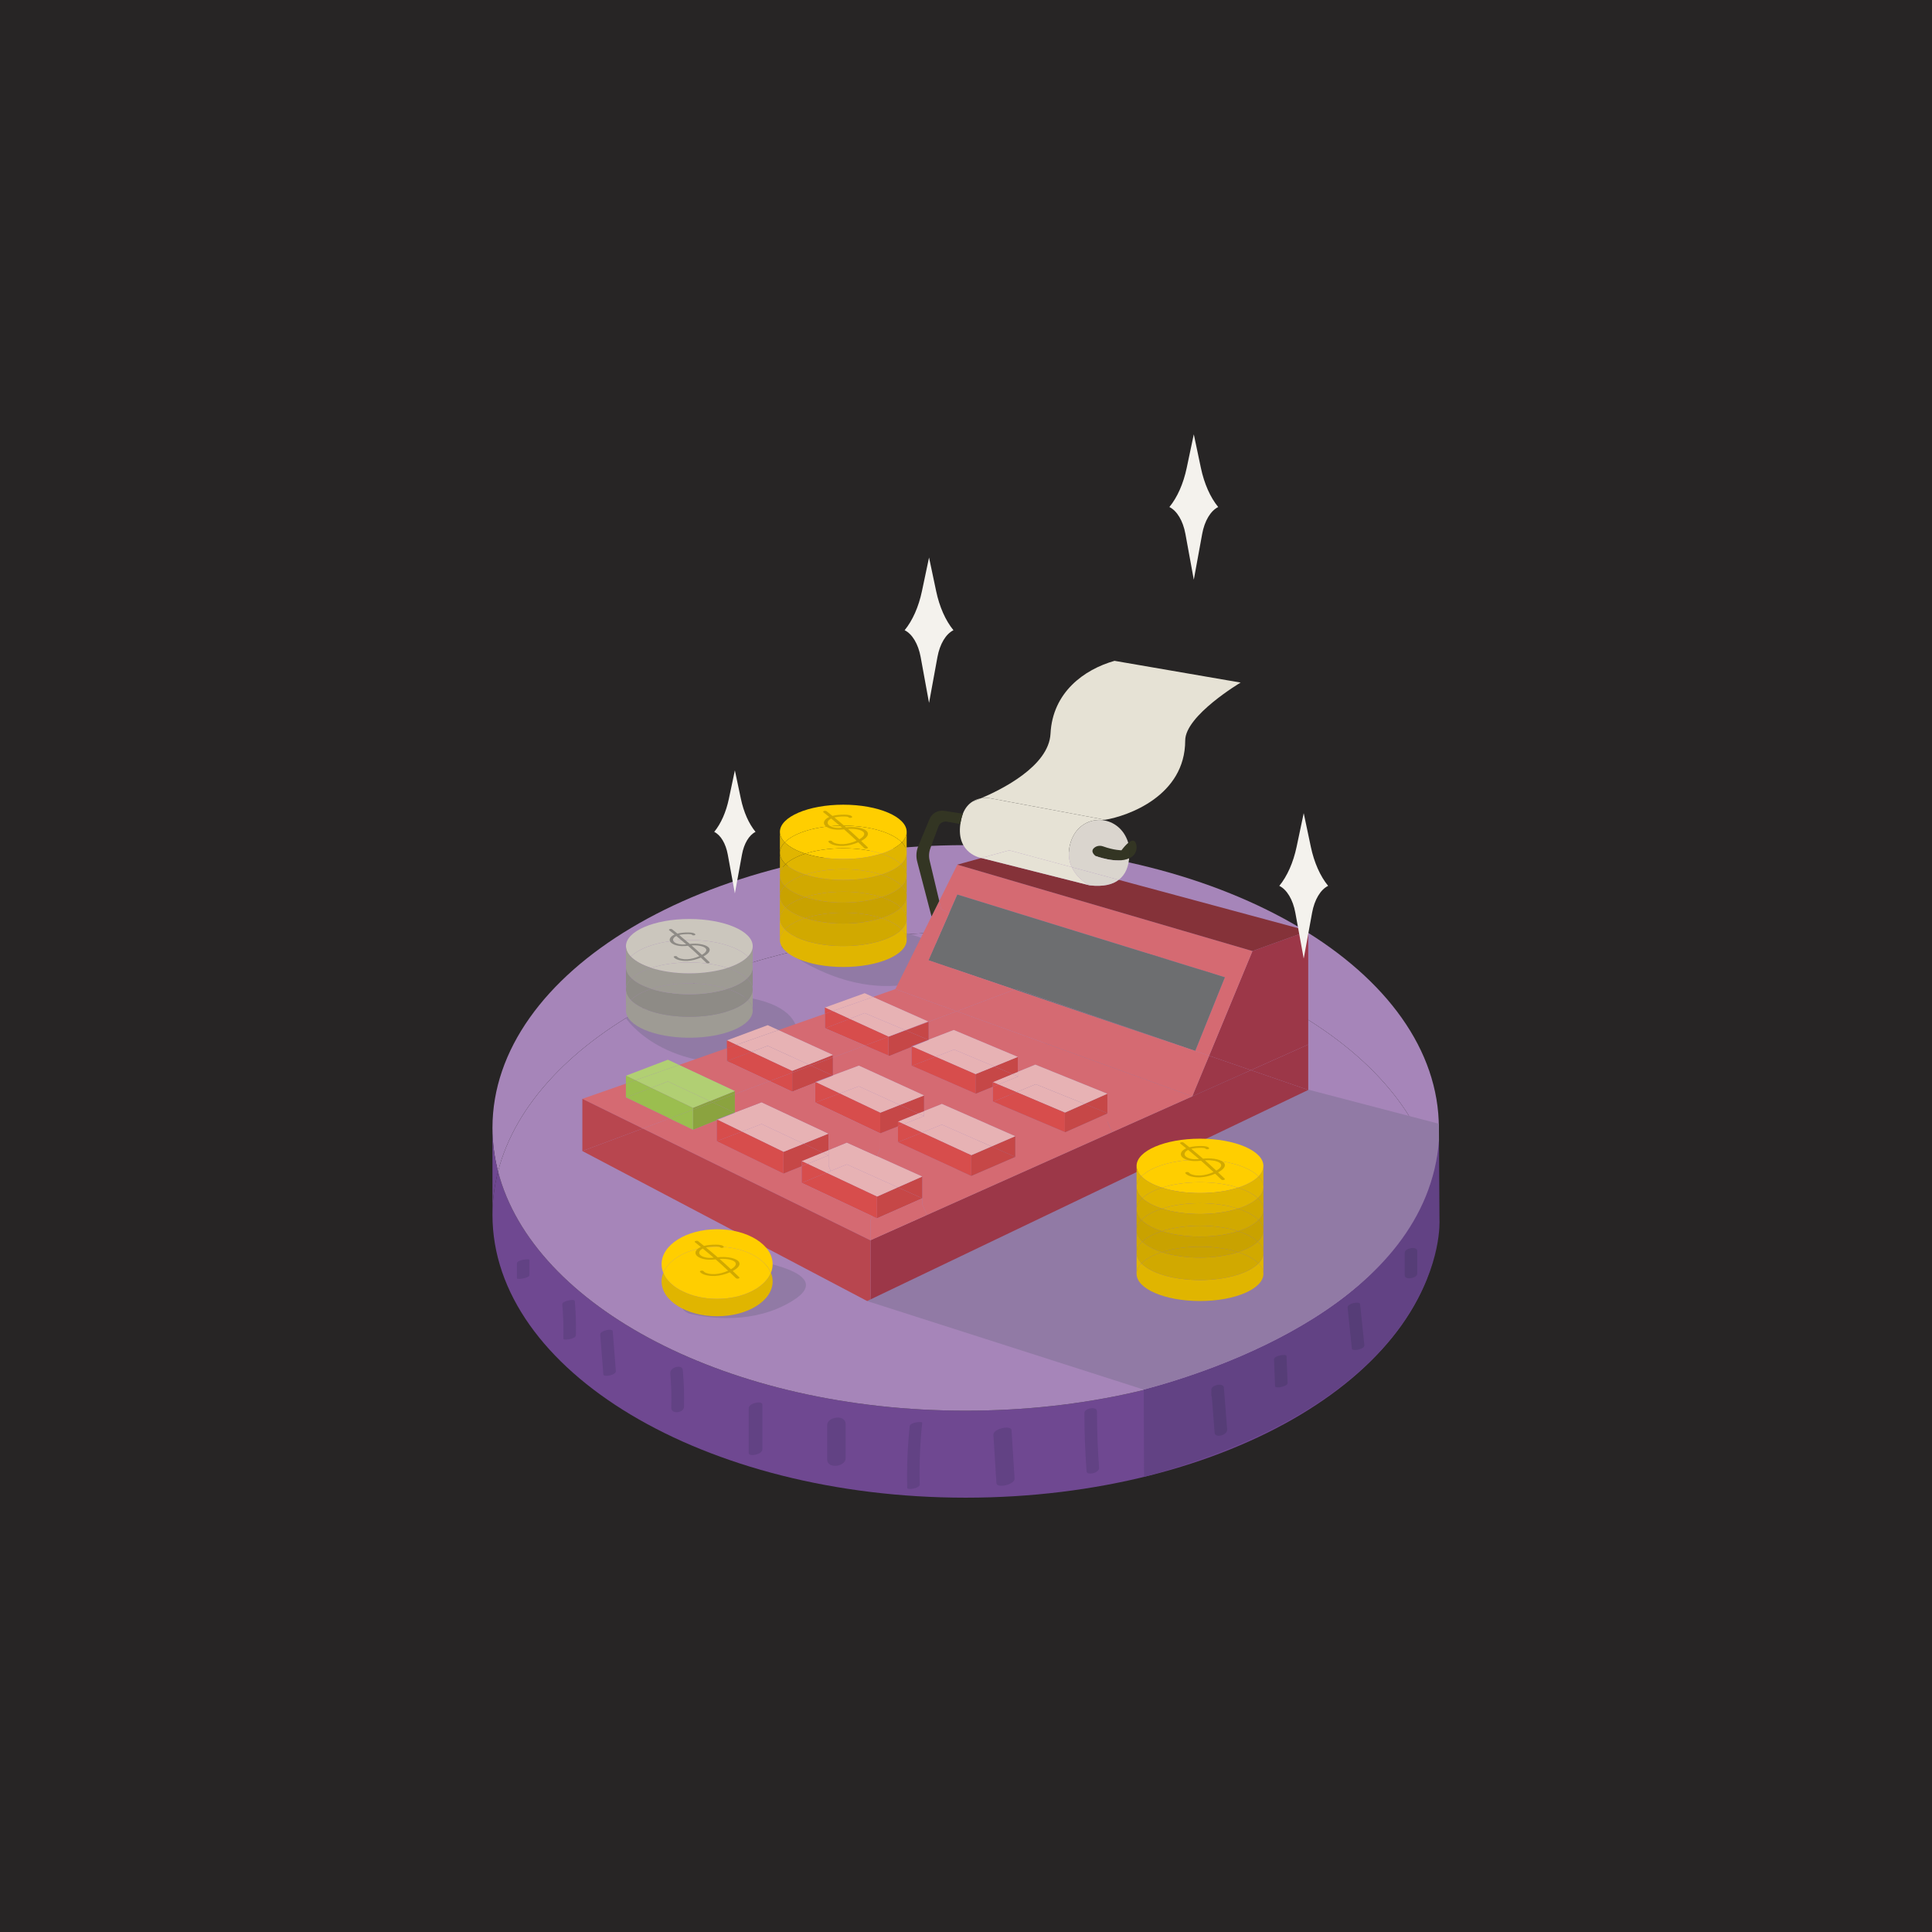 <?xml version="1.0" encoding="utf-8"?>
<!-- Generator: Adobe Illustrator 27.5.0, SVG Export Plug-In . SVG Version: 6.00 Build 0)  -->
<svg version="1.1" xmlns="http://www.w3.org/2000/svg" xmlns:xlink="http://www.w3.org/1999/xlink" x="0px" y="0px"
	 viewBox="0 0 1122 1122" style="enable-background:new 0 0 1122 1122;" xml:space="preserve">
<g id="BG">
	<rect style="fill:#272525;" width="1122" height="1122"/>
</g>
<g id="Objects">
	<g>
		<g>
			<g>
				<g>
					<g id="XMLID_151_">
						<g>
							<g>
								<path style="fill:#6F4891;" d="M835.615,655.028v50.523c0-8.585-1.111-17.018-3.232-25.249
									C834.504,672.071,835.615,663.612,835.615,655.028z"/>
							</g>
							<g>
								<path style="fill:#A685B9;" d="M835.615,655.028c0,8.585-1.111,17.043-3.232,25.274
									c-20.325-78.701-134.172-138.97-271.576-138.97s-251.25,60.269-271.576,138.97c-2.121-8.231-3.232-16.69-3.232-25.274
									c0-90.693,123.037-164.218,274.807-164.218S835.615,564.334,835.615,655.028z"/>
							</g>
							<g>
								<path style="fill:#6F4891;" d="M832.383,680.302c2.121,8.231,3.232,16.664,3.232,25.249
									c0,90.694-123.037,164.218-274.807,164.218S286,796.244,286,705.551c0-8.585,1.111-17.018,3.232-25.249
									c20.35,78.7,134.197,138.944,271.576,138.944C698.186,819.246,812.033,759.002,832.383,680.302z"/>
							</g>
							<g>
								<path style="fill:#A685B9;" d="M560.807,541.333c137.404,0,251.25,60.269,271.576,138.97
									c-20.35,78.7-134.197,138.944-271.576,138.944c-137.379,0-251.225-60.244-271.576-138.944
									C309.557,601.602,423.404,541.333,560.807,541.333z"/>
							</g>
							<g>
								<path style="fill:#6F4891;" d="M286,655.028c0,8.585,1.111,17.043,3.232,25.274c-2.121,8.231-3.232,16.664-3.232,25.249
									V655.028z"/>
							</g>
						</g>
					</g>
				</g>
				<g id="XMLID_150_">
					<g>
						<g>
							<path style="fill:#917AA5;" d="M408.004,577.433c74.888-0.126,52.063,35.803,52.063,35.803
								c-67.591,16.21-93.9-18.205-96.374-21.689c-0.101-0.151-0.076-0.353,0.101-0.454
								C370.812,587.003,408.004,577.433,408.004,577.433z"/>
						</g>
						<g>
							<path style="fill:#917AA5;" d="M427.597,730.34c0,0,62.036,7.12,32.47,25.223c-22.32,13.659-47.947,10.049-59.158,7.448
								c-3.838-0.883-6.464-4.469-6.085-8.382C396.844,733.951,427.597,730.34,427.597,730.34z"/>
						</g>
						<g>
							<path style="fill:#624284;" d="M664.203,806.995c42.064-11.135,164.445-51.407,171.489-144.928l0.278,46.458
								c0,0,6.489,101.121-171.565,149.145L664.203,806.995z"/>
						</g>
						<g>
							<path style="fill:#917AA5;" d="M503.57,755.563l106.297-154.775l83.422,14.644l142.353,37.192l0.051,9.443
								c-7.044,93.521-129.425,133.793-171.489,144.928c0,0-0.025-0.025-0.025,0L503.57,755.563z"/>
						</g>
						<g>
							<path style="fill:#917AA5;" d="M505.54,536.354c25.249,5.782,61.354,17.169,48.174,25.224
								c-45.296,27.748-91.249-4.696-99.48-11.059c-0.682-0.505-0.631-1.515,0.076-1.969
								C460.218,544.838,483.674,531.33,505.54,536.354z"/>
						</g>
					</g>
				</g>
				<g>
					<g id="XMLID_149_">
						<g>
							<g>
								<polygon style="fill:#9C3748;" points="759.756,606.596 759.756,632.981 726.453,621.492 								"/>
							</g>
							<g>
								<polygon style="fill:#9C3748;" points="759.756,540.62 759.756,606.596 726.453,621.492 702.189,613.11 727.362,552.311 
																	"/>
							</g>
							<g>
								<polygon style="fill:#D56A72;" points="555.973,502.141 727.362,552.311 702.189,613.11 690.196,608.969 694.134,610.307 
									711.354,567.536 555.973,519.487 551.327,530.067 546.606,527.996 545.47,523.224 								"/>
							</g>
							<g>
								<path style="fill:#853239;" d="M727.362,552.311l-171.389-50.17l13.937-3.863l62.869,15.882
									c8.105,0.934,13.458-0.53,16.917-3.207l110.059,29.667L727.362,552.311z"/>
							</g>
							<g>
								<polygon style="fill:#9C3748;" points="726.453,621.492 692.417,636.692 702.189,613.11 								"/>
							</g>
							<g>
								<polygon style="fill:#6D6E70;" points="711.354,567.536 694.134,610.307 690.196,608.969 690.069,608.919 590.059,574.403 
									589.301,574.681 589.276,574.681 539.233,557.663 551.327,530.067 555.973,519.487 								"/>
							</g>
							<g>
								<polygon style="fill:#9C3748;" points="692.417,636.692 726.453,621.492 759.756,632.981 505.551,754.629 505.551,720.24 
									538.375,705.571 645.884,657.497 692.392,636.718 								"/>
							</g>
							<g>
								<polygon style="fill:#D56A72;" points="692.392,636.718 555.595,587.28 589.276,574.681 589.301,574.681 690.069,608.919 
									690.196,608.969 702.189,613.11 692.417,636.692 								"/>
							</g>
							<g>
								<polygon style="fill:#D56A72;" points="555.595,587.28 692.392,636.718 645.884,657.497 643.107,651.311 643.107,646.64 
									643.334,646.539 643.107,646.438 643.107,635.177 601.244,618.26 591.094,622.452 591.094,613.792 553.878,598.163 
									539.309,603.768 539.309,593.365 								"/>
							</g>
							<g>
								<polygon style="fill:#6D6E70;" points="690.069,608.919 589.301,574.681 590.059,574.403 								"/>
							</g>
							<g>
								<path style="fill:#333523;" d="M655.731,498.455c0.354-4.04-0.278-7.6-0.53-8.938c3.156-2.626,4.318-0.858,4.721,1.136
									c0.429,2.146-0.101,4.494-1.641,6.06C657.549,497.47,656.69,498.051,655.731,498.455z"/>
							</g>
							<g>
								<polygon style="fill:#D56A72;" points="566.477,635.076 566.704,635.177 576.602,631.137 576.602,639.798 576.829,639.798 
									618.414,657.421 618.641,657.522 643.107,646.64 643.107,651.311 645.884,657.497 538.375,705.571 535.598,699.385 
									535.598,695.926 535.598,683.276 509.288,671.435 511.182,667.218 511.182,658.204 521.483,654.139 521.483,663.33 
									564.053,682.922 589.63,671.864 589.63,659.845 546.985,641.111 536.658,645.251 536.658,636.162 498.785,618.866 
									483.711,624.497 483.711,614.12 502.37,607.151 515.979,613.009 516.484,613.236 529.386,607.984 529.386,618.967 
									529.614,618.967 								"/>
							</g>
							<g>
								<polygon style="fill:#C64747;" points="643.107,646.438 643.107,646.64 618.641,657.522 618.414,657.421 618.414,646.16 
									629.826,641.085 								"/>
							</g>
							<g>
								<polygon style="fill:#C64747;" points="643.107,635.177 643.107,646.438 629.826,641.085 								"/>
							</g>
							<g>
								<path style="fill:#333523;" d="M655.731,498.455c-7.246,3.383-19.568-1.389-19.568-1.389
									c-2.525-2.171-1.894-3.737-0.631-4.747c1.388-1.162,3.358-1.389,5.075-0.783c6.312,2.272,10.68,2.272,10.68,2.272
									c1.565-2.045,2.853-3.434,3.913-4.292C655.453,490.855,656.085,494.415,655.731,498.455z"/>
							</g>
							<g>
								<path style="fill:#DAD5CE;" d="M632.78,514.16c0,0-7.019-3.384-10.327-10.554l27.243,7.347
									C646.237,513.63,640.885,515.094,632.78,514.16z"/>
							</g>
							<g>
								<path style="fill:#DAD5CE;" d="M649.697,510.953l-27.243-7.347c-1.793-3.787-2.525-8.66-0.631-14.619
									c2.979-9.393,10.933-13.534,18.432-12.675c6.312,0.707,12.321,4.974,14.821,12.675c0,0,0.05,0.202,0.126,0.53
									c-1.061,0.858-2.348,2.247-3.913,4.292c0,0-4.368,0-10.68-2.272c-1.717-0.606-3.687-0.379-5.075,0.783
									c-1.263,1.01-1.894,2.575,0.631,4.747c0,0,12.322,4.772,19.568,1.389C655.378,502.823,653.913,507.747,649.697,510.953z"/>
							</g>
							<g>
								<path style="fill:#E6E2D5;" d="M632.78,514.16l-62.869-15.882l16.209-4.469l36.333,9.797
									C625.761,510.776,632.78,514.16,632.78,514.16z"/>
							</g>
							<g>
								<polygon style="fill:#E7B2B4;" points="629.826,641.085 618.414,646.16 590.312,634.243 601.471,629.648 								"/>
							</g>
							<g>
								<polygon style="fill:#D74D4C;" points="618.414,646.16 618.414,657.421 576.829,639.798 590.312,634.243 								"/>
							</g>
							<g>
								<polygon style="fill:#E7B2B4;" points="591.094,625.254 591.321,625.153 591.094,625.052 591.094,622.452 601.244,618.26 
									643.107,635.177 629.826,641.085 601.471,629.648 590.312,634.243 579.859,629.825 								"/>
							</g>
							<g>
								<polygon style="fill:#E7B2B4;" points="591.094,625.052 591.094,625.254 579.859,629.825 576.602,628.436 587.964,623.739 
																	"/>
							</g>
							<g>
								<polygon style="fill:#E7B2B4;" points="591.094,622.452 591.094,625.052 587.964,623.739 								"/>
							</g>
							<g>
								<polygon style="fill:#C64747;" points="591.094,613.792 591.094,622.452 587.964,623.739 577.485,619.346 								"/>
							</g>
							<g>
								<polygon style="fill:#E7B2B4;" points="539.309,603.945 539.309,603.768 553.878,598.163 591.094,613.792 577.485,619.346 
									554.105,609.524 543.298,613.691 529.841,607.807 								"/>
							</g>
							<g>
								<polygon style="fill:#D74D4C;" points="590.312,634.243 576.829,639.798 576.602,639.798 576.602,631.137 579.859,629.825 
																	"/>
							</g>
							<g>
								<polygon style="fill:#C64747;" points="589.63,659.845 589.63,671.864 575.844,665.804 								"/>
							</g>
							<g>
								<polygon style="fill:#C64747;" points="589.63,671.864 564.053,682.922 564.053,670.904 575.844,665.804 								"/>
							</g>
							<g>
								<polygon style="fill:#C64747;" points="587.964,623.739 576.602,628.436 576.602,631.137 566.704,635.177 566.477,635.076 
									566.477,623.815 577.485,619.346 								"/>
							</g>
							<g>
								<path style="fill:#E6E2D5;" d="M569.911,498.278h-0.026c0,0-14.594-2.398-12.17-19.719c0.151-0.985,0.328-1.995,0.581-3.055
									c0.253-1.06,0.556-2.045,0.884-2.929c1.363-3.484,3.383-5.656,5.529-7.019l0.025-0.026c0.278-0.076,2.071-0.732,4.848-1.894
									c2.878-0.53,5.1-0.126,5.1-0.126l67.111,12.574c-0.555,0.101-1.061,0.177-1.54,0.227
									c-7.499-0.859-15.452,3.282-18.432,12.675c-1.894,5.958-1.162,10.832,0.631,14.619l-36.333-9.797L569.911,498.278z"/>
							</g>
							<g>
								<polygon style="fill:#D74D4C;" points="576.602,628.436 579.859,629.825 576.602,631.137 								"/>
							</g>
							<g>
								<polygon style="fill:#E7B2B4;" points="577.485,619.346 566.477,623.815 543.298,613.691 554.105,609.524 								"/>
							</g>
							<g>
								<path style="fill:#E6E2D5;" d="M641.794,476.085l-67.111-12.574c0,0-2.222-0.404-5.1,0.126
									c11.513-4.848,39.54-18.532,40.499-37.57c1.212-23.986,19.441-37.242,37.166-42.292l73.247,12.625
									c0,0-32.192,19.113-32.192,33.631C688.302,462.223,654.974,473.913,641.794,476.085z"/>
							</g>
							<g>
								<polygon style="fill:#E7B2B4;" points="575.844,665.804 564.053,670.904 535.446,657.724 546.985,653.104 								"/>
							</g>
							<g>
								<polygon style="fill:#D74D4C;" points="566.477,623.815 566.477,635.076 529.614,618.967 543.298,613.691 								"/>
							</g>
							<g>
								<path style="fill:#E6E2D5;" d="M564.734,465.531c1.641-1.035,3.333-1.591,4.848-1.894
									C566.805,464.799,565.012,465.455,564.734,465.531z"/>
							</g>
							<g>
								<polygon style="fill:#D74D4C;" points="564.053,670.904 564.053,682.922 521.483,663.33 535.446,657.724 								"/>
							</g>
							<g>
								<polygon style="fill:#D56A72;" points="551.327,530.067 539.233,557.663 589.276,574.681 555.595,587.28 519.994,574.403 
									540.976,532.238 545.47,523.224 546.606,527.996 								"/>
							</g>
							<g>
								<polygon style="fill:#D74D4C;" points="543.298,613.691 529.614,618.967 529.386,618.967 529.386,607.984 529.841,607.807 
																	"/>
							</g>
							<g>
								<path style="fill:#333523;" d="M549.863,477.171c-2.07-0.354-4.115,0.808-4.848,2.777l-4.696,12.649
									c-0.858,2.298-1.01,4.798-0.429,7.196l5.58,23.431l-4.494,9.014l-8.307-31.839c-0.783-2.979-0.581-6.135,0.606-8.988
									l6.539-15.73c1.389-3.383,4.898-5.353,8.509-4.797l10.857,1.691c-0.328,0.884-0.631,1.869-0.884,2.929
									c-0.252,1.061-0.429,2.07-0.581,3.055L549.863,477.171z"/>
							</g>
							<g>
								<polygon style="fill:#E7B2B4;" points="539.309,603.768 539.309,603.945 539.107,603.869 								"/>
							</g>
							<g>
								<polygon style="fill:#C64747;" points="539.309,593.365 539.309,603.768 539.107,603.869 525.978,598.339 								"/>
							</g>
							<g>
								<polygon style="fill:#C64747;" points="525.978,598.339 539.107,603.869 529.386,607.605 529.386,607.984 516.484,613.236 
									515.979,613.009 515.979,602.076 								"/>
							</g>
							<g>
								<polygon style="fill:#D56A72;" points="539.309,593.365 525.978,598.339 525.801,598.263 539.006,593.214 506.991,578.973 
									519.994,574.403 555.595,587.28 								"/>
							</g>
							<g>
								<polygon style="fill:#E7B2B4;" points="536.658,648.155 536.658,645.251 546.985,641.111 589.63,659.845 575.844,665.804 
									546.985,653.104 535.446,657.724 524.791,652.826 								"/>
							</g>
							<g>
								<polygon style="fill:#E7B2B4;" points="536.658,645.251 536.658,648.155 533.249,646.59 								"/>
							</g>
							<g>
								<polygon style="fill:#C64747;" points="536.658,636.162 536.658,645.251 533.249,646.59 522.569,641.717 								"/>
							</g>
							<g>
								<polygon style="fill:#E7B2B4;" points="483.711,624.648 483.711,624.497 498.785,618.866 536.658,636.162 522.569,641.717 
									498.785,630.86 487.625,635.026 473.915,628.511 								"/>
							</g>
							<g>
								<polygon style="fill:#E7B2B4;" points="536.658,648.155 524.791,652.826 521.483,651.311 533.249,646.59 								"/>
							</g>
							<g>
								<polygon style="fill:#C64747;" points="535.598,683.276 535.598,695.926 521.433,689.538 								"/>
							</g>
							<g>
								<polygon style="fill:#E7B2B4;" points="535.598,683.276 521.433,689.538 491.791,676.206 482.449,680.019 481.187,676.913 
									481.187,670.98 481.187,667.899 491.791,663.557 509.288,671.435 								"/>
							</g>
							<g>
								<polygon style="fill:#C64747;" points="535.598,695.926 509.314,707.54 509.314,694.916 521.433,689.538 								"/>
							</g>
							<g>
								<polygon style="fill:#D74D4C;" points="535.446,657.724 521.483,663.33 521.483,654.139 524.791,652.826 								"/>
							</g>
							<g>
								<polygon style="fill:#C64747;" points="533.249,646.59 521.483,651.311 521.483,654.139 511.182,658.204 511.182,646.211 
									522.569,641.717 								"/>
							</g>
							<g>
								<polygon style="fill:#E7B2B4;" points="525.801,598.263 515.979,602.026 493.382,591.699 502.118,588.316 								"/>
							</g>
							<g>
								<polygon style="fill:#D74D4C;" points="524.791,652.826 521.483,654.139 521.483,651.311 								"/>
							</g>
							<g>
								<polygon style="fill:#E7B2B4;" points="521.433,689.538 509.314,694.916 479.924,681.079 482.449,680.019 491.791,676.206 
																	"/>
							</g>
							<g>
								<polygon style="fill:#D74D4C;" points="515.979,602.076 515.979,613.009 502.37,607.151 								"/>
							</g>
							<g>
								<polygon style="fill:#D74D4C;" points="515.979,602.026 515.979,602.076 502.37,607.151 479.192,597.152 493.382,591.699 
																	"/>
							</g>
							<g>
								<polygon style="fill:#E7B2B4;" points="511.182,646.211 487.625,635.026 498.785,630.86 522.569,641.717 								"/>
							</g>
							<g>
								<polygon style="fill:#D74D4C;" points="511.182,646.211 511.182,658.204 473.46,640.303 487.625,635.026 								"/>
							</g>
							<g>
								<polygon style="fill:#D56A72;" points="505.551,708.525 506.612,706.278 509.314,707.54 535.598,695.926 535.598,699.385 
									538.375,705.571 505.551,720.24 								"/>
							</g>
							<g>
								<polygon style="fill:#D74D4C;" points="509.314,694.916 509.314,707.54 506.612,706.278 465.583,686.937 479.924,681.079 
																	"/>
							</g>
							<g>
								<polygon style="fill:#D56A72;" points="455.003,681.559 465.583,677.292 465.583,686.937 506.612,706.278 505.551,708.525 
									505.551,720.24 505.451,720.291 373.248,655.376 388.852,649.544 402.486,656.083 416.246,650.529 416.246,662.724 								
									"/>
							</g>
							<g>
								<polygon style="fill:#B8464F;" points="505.551,720.24 505.551,754.629 503.582,755.563 338.203,668.455 373.248,655.376 
									505.451,720.291 								"/>
							</g>
							<g>
								<polygon style="fill:#E7B2B4;" points="502.118,588.316 493.382,591.699 483.535,587.179 506.991,578.973 539.006,593.214 
									525.801,598.263 								"/>
							</g>
							<g>
								<polygon style="fill:#E7B2B4;" points="506.991,578.973 483.535,587.179 479.04,585.134 502.143,576.802 								"/>
							</g>
							<g>
								<polygon style="fill:#D74D4C;" points="493.382,591.699 479.192,597.152 479.04,597.152 479.04,588.77 483.535,587.179 
																	"/>
							</g>
							<g>
								<polygon style="fill:#D74D4C;" points="487.625,635.026 473.46,640.303 473.46,628.688 473.915,628.511 								"/>
							</g>
							<g>
								<polygon style="fill:#E7B2B4;" points="483.711,624.497 483.711,624.648 483.509,624.547 								"/>
							</g>
							<g>
								<polygon style="fill:#C64747;" points="483.711,614.12 483.711,624.497 483.509,624.547 471.036,618.866 								"/>
							</g>
							<g>
								<polygon style="fill:#C64747;" points="483.711,612.655 483.711,614.12 471.036,618.866 469.622,618.21 								"/>
							</g>
							<g>
								<polygon style="fill:#D74D4C;" points="483.535,587.179 479.04,588.77 479.04,585.134 								"/>
							</g>
							<g>
								<polygon style="fill:#C64747;" points="483.509,624.547 473.46,628.31 473.46,628.688 460.078,633.991 460.078,622.932 
									471.036,618.866 								"/>
							</g>
							<g>
								<polygon style="fill:#E7B2B4;" points="482.449,680.019 479.924,681.079 468.966,675.904 481.161,670.98 481.187,670.98 
									481.187,676.913 								"/>
							</g>
							<g>
								<polygon style="fill:#E7B2B4;" points="477.702,669.339 481.187,667.899 481.187,670.98 481.161,670.98 								"/>
							</g>
							<g>
								<polygon style="fill:#E7B2B4;" points="468.966,675.904 465.583,674.313 477.677,669.339 477.702,669.339 481.161,670.98 
																	"/>
							</g>
							<g>
								<polygon style="fill:#D74D4C;" points="468.966,675.904 479.924,681.079 465.583,686.937 465.583,677.292 								"/>
							</g>
							<g>
								<polygon style="fill:#D56A72;" points="479.04,597.152 479.192,597.152 502.37,607.151 483.711,614.12 483.711,612.655 
									452.1,598.213 479.04,588.77 								"/>
							</g>
							<g>
								<polygon style="fill:#C64747;" points="481.187,667.899 477.702,669.339 477.677,669.339 466.719,664.213 481.161,658.356 
									481.187,658.356 								"/>
							</g>
							<g>
								<polygon style="fill:#E7B2B4;" points="469.622,618.21 460.078,621.972 436.395,610.888 445.838,607.353 								"/>
							</g>
							<g>
								<polygon style="fill:#D74D4C;" points="465.583,677.292 465.583,674.313 468.966,675.904 								"/>
							</g>
							<g>
								<polygon style="fill:#E7B2B4;" points="426.775,646.261 426.775,646.085 442.278,640.151 481.161,658.356 466.719,664.213 
									466.693,664.213 442.278,652.775 430.79,657.169 416.726,650.326 								"/>
							</g>
							<g>
								<polygon style="fill:#C64747;" points="465.583,677.292 455.003,681.559 455.003,668.935 466.693,664.213 466.719,664.213 
									477.677,669.339 465.583,674.313 								"/>
							</g>
							<g>
								<polygon style="fill:#C64747;" points="471.036,618.866 460.078,622.932 460.078,621.972 469.622,618.21 								"/>
							</g>
							<g>
								<polygon style="fill:#D74D4C;" points="460.078,622.932 460.078,633.991 446.974,627.83 								"/>
							</g>
							<g>
								<polygon style="fill:#D74D4C;" points="460.078,621.972 460.078,622.932 446.974,627.83 422.129,616.19 436.395,610.888 
																	"/>
							</g>
							<g>
								<polygon style="fill:#E7B2B4;" points="455.003,668.935 430.79,657.169 442.278,652.775 466.693,664.213 								"/>
							</g>
							<g>
								<polygon style="fill:#D74D4C;" points="416.246,662.724 430.79,657.169 455.003,668.935 455.003,681.559 								"/>
							</g>
							<g>
								<polygon style="fill:#E7B2B4;" points="452.1,598.213 427.659,606.798 422.129,604.197 445.838,595.36 								"/>
							</g>
							<g>
								<polygon style="fill:#E7B2B4;" points="445.838,607.353 436.395,610.888 427.659,606.798 452.1,598.213 483.711,612.655 
									469.622,618.21 								"/>
							</g>
							<g>
								<polygon style="fill:#D56A72;" points="473.46,640.303 511.182,658.204 511.182,667.218 509.288,671.435 491.791,663.557 
									481.187,667.899 481.187,658.356 481.161,658.356 442.278,640.151 426.775,646.085 426.775,635.379 446.974,627.83 
									460.078,633.991 473.46,628.688 								"/>
							</g>
							<g>
								<polygon style="fill:#D74D4C;" points="427.659,606.798 436.395,610.888 422.129,616.19 422.129,608.716 								"/>
							</g>
							<g>
								<polygon style="fill:#D74D4C;" points="416.246,662.724 416.246,650.529 416.726,650.326 430.79,657.169 								"/>
							</g>
							<g>
								<polygon style="fill:#D74D4C;" points="422.129,604.197 427.659,606.798 422.129,608.716 								"/>
							</g>
							<g>
								<polygon style="fill:#8BA33F;" points="426.775,633.612 426.775,635.379 413.848,640.202 412.283,639.469 								"/>
							</g>
							<g>
								<polygon style="fill:#8BA33F;" points="426.548,646.16 413.848,640.202 426.775,635.379 426.775,646.085 								"/>
							</g>
							<g>
								<polygon style="fill:#8BA33F;" points="416.246,650.099 416.246,650.529 402.486,656.083 402.486,644.444 413.848,640.202 
									426.548,646.16 								"/>
							</g>
							<g>
								<polygon style="fill:#D56A72;" points="426.775,633.612 394.356,618.463 422.129,608.716 422.129,616.19 446.974,627.83 
									426.775,635.379 								"/>
							</g>
							<g>
								<polygon style="fill:#B1CF73;" points="412.283,639.469 402.486,643.433 378.171,631.768 387.867,628.057 								"/>
							</g>
							<g>
								<polygon style="fill:#8BA33F;" points="402.486,643.433 412.283,639.469 413.848,640.202 402.486,644.444 								"/>
							</g>
							<g>
								<polygon style="fill:#9BBE4F;" points="402.486,644.444 402.486,656.083 388.852,649.544 								"/>
							</g>
							<g>
								<polygon style="fill:#9BBE4F;" points="402.486,643.433 402.486,644.444 388.852,649.544 363.502,637.349 378.171,631.768 
																	"/>
							</g>
							<g>
								<polygon style="fill:#B1CF73;" points="394.356,618.463 368.981,627.35 363.502,624.724 387.867,615.433 								"/>
							</g>
							<g>
								<polygon style="fill:#D56A72;" points="363.502,637.349 388.852,649.544 373.248,655.376 338.203,638.157 363.502,629.294 
																	"/>
							</g>
							<g>
								<polygon style="fill:#B1CF73;" points="387.867,628.057 378.171,631.768 368.981,627.35 394.356,618.463 426.775,633.612 
									412.283,639.469 								"/>
							</g>
							<g>
								<polygon style="fill:#9BBE4F;" points="378.171,631.768 363.502,637.349 363.502,629.294 368.981,627.35 								"/>
							</g>
							<g>
								<polygon style="fill:#B8464F;" points="338.203,638.157 373.248,655.376 338.203,668.455 								"/>
							</g>
							<g>
								<polygon style="fill:#9BBE4F;" points="368.981,627.35 363.502,629.294 363.502,624.724 								"/>
							</g>
						</g>
					</g>
				</g>
				<g>
					<g>
						<g>
							<path style="fill:#F4F2ED;" d="M543.661,343.289l-4.121-19.519l-4.122,19.519c-1.932,9.15-5.439,17.069-10.055,22.704l0,0
								l0,0c4.425,2.175,7.92,8.027,9.301,15.576l4.876,26.647l4.876-26.647c1.381-7.549,4.875-13.401,9.301-15.576l0,0l0,0
								C549.101,360.358,545.593,352.438,543.661,343.289z"/>
						</g>
					</g>
				</g>
				<g>
					<g>
						<g>
							<path style="fill:#F4F2ED;" d="M697.415,271.751l-4.122-19.519l-4.121,19.519c-1.932,9.149-5.439,17.069-10.055,22.704l0,0
								l0,0c4.425,2.175,7.919,8.027,9.301,15.576l4.876,26.647l4.876-26.647c1.382-7.549,4.875-13.401,9.301-15.576l0,0l0,0
								C702.854,288.82,699.347,280.9,697.415,271.751z"/>
						</g>
					</g>
				</g>
				<g>
					<g>
						<g>
							<path style="fill:#F4F2ED;" d="M761.249,491.75l-4.121-19.519l-4.122,19.519c-1.932,9.15-5.439,17.069-10.055,22.704l0,0l0,0
								c4.426,2.175,7.92,8.027,9.301,15.576l4.876,26.647l4.876-26.647c1.381-7.549,4.875-13.401,9.301-15.576l0,0l0,0
								C766.689,508.819,763.181,500.9,761.249,491.75z"/>
						</g>
					</g>
				</g>
				<g>
					<g>
						<g>
							<path style="fill:#F4F2ED;" d="M430.262,463.897l-3.487-16.514l-3.487,16.514c-1.634,7.74-4.602,14.441-8.507,19.208l0,0l0,0
								c3.744,1.84,6.7,6.79,7.869,13.177l4.125,22.544l4.125-22.544c1.168-6.387,4.125-11.337,7.869-13.177l0,0l0,0
								C434.864,478.338,431.896,471.638,430.262,463.897z"/>
						</g>
					</g>
				</g>
			</g>
			<g id="XMLID_148_">
				<g>
					<g>
						<path style="fill:#E0B500;" d="M733.713,727.613v12.17c0-2.146-1.01-4.217-2.853-6.085
							C732.703,731.83,733.713,729.76,733.713,727.613z"/>
					</g>
					<g>
						<path style="fill:#D1A900;" d="M733.713,714.534v13.079c0-2.323-1.187-4.545-3.308-6.514
							C732.526,719.104,733.713,716.883,733.713,714.534z"/>
					</g>
					<g>
						<path style="fill:#C9A200;" d="M733.713,702.364v12.17c0-2.146-1.01-4.192-2.853-6.06
							C732.703,706.606,733.713,704.536,733.713,702.364z"/>
					</g>
					<g>
						<path style="fill:#D1A900;" d="M733.713,689.26v13.104c0-2.348-1.187-4.57-3.333-6.539
							C732.526,693.83,733.713,691.608,733.713,689.26z"/>
					</g>
					<g>
						<path style="fill:#E0B500;" d="M733.713,677.09v12.17c0-2.146-1.01-4.217-2.853-6.085
							C732.703,681.307,733.713,679.262,733.713,677.09z"/>
					</g>
					<g>
						<path style="fill:#FFCE00;" d="M733.713,677.09c0,2.171-1.01,4.217-2.853,6.085c-5.529-5.706-18.659-9.721-33.985-9.721
							c-15.301,0-28.43,4.014-33.985,9.721c-1.818-1.869-2.828-3.914-2.828-6.085c0-8.736,16.487-15.805,36.813-15.805
							C717.225,661.285,733.713,668.354,733.713,677.09z"/>
					</g>
					<g>
						<path style="fill:#E0B500;" d="M730.86,683.175c1.843,1.868,2.853,3.939,2.853,6.085c0,2.348-1.187,4.57-3.333,6.565
							c-2.575-2.449-6.539-4.52-11.438-6.085C724.169,688.048,728.31,685.801,730.86,683.175z"/>
					</g>
					<g>
						<path style="fill:#D1A900;" d="M733.713,702.364c0,2.172-1.01,4.242-2.853,6.11c-2.525-2.626-6.666-4.898-11.917-6.565
							c4.898-1.591,8.862-3.661,11.438-6.085C732.526,697.794,733.713,700.016,733.713,702.364z"/>
					</g>
					<g>
						<path style="fill:#C9A200;" d="M730.86,708.475c1.843,1.868,2.853,3.913,2.853,6.06c0,2.348-1.187,4.57-3.308,6.564
							c-2.575-2.449-6.514-4.519-11.387-6.085C724.194,713.323,728.335,711.075,730.86,708.475z"/>
					</g>
					<g>
						<path style="fill:#D1A900;" d="M733.713,727.613c0,2.146-1.01,4.217-2.853,6.085c-2.525-2.601-6.666-4.848-11.842-6.514
							c4.873-1.591,8.812-3.686,11.387-6.085C732.526,723.068,733.713,725.29,733.713,727.613z"/>
					</g>
					<g>
						<path style="fill:#E0B500;" d="M730.86,733.698c1.843,1.868,2.853,3.939,2.853,6.085c0,8.711-16.488,15.78-36.838,15.78
							c-20.326,0-36.813-7.07-36.813-15.78c0-2.146,1.01-4.217,2.828-6.085c5.58,5.706,18.684,9.695,33.985,9.695
							S725.305,739.404,730.86,733.698z"/>
					</g>
					<g>
						<path style="fill:#FFCE00;" d="M696.875,673.455c15.326,0,28.455,4.014,33.985,9.721c-2.55,2.626-6.691,4.873-11.917,6.565
							c-6.135-1.995-13.786-3.156-22.067-3.156c-8.256,0-15.907,1.161-22.042,3.156c-5.227-1.692-9.367-3.939-11.943-6.565
							C668.445,677.469,681.574,673.455,696.875,673.455z"/>
					</g>
					<g>
						<path style="fill:#D1A900;" d="M719.018,727.184c5.176,1.666,9.317,3.913,11.842,6.514
							c-5.555,5.706-18.684,9.695-33.985,9.695s-28.405-3.989-33.985-9.695c2.55-2.601,6.666-4.848,11.867-6.514
							c6.161,1.969,13.836,3.156,22.118,3.156C705.182,730.34,712.857,729.154,719.018,727.184z"/>
					</g>
					<g>
						<path style="fill:#FFCE00;" d="M718.942,689.74c-6.161,1.969-13.786,3.131-22.067,3.131c-8.256,0-15.907-1.162-22.042-3.131
							c6.135-1.995,13.786-3.156,22.042-3.156C705.156,686.584,712.807,687.745,718.942,689.74z"/>
					</g>
					<g>
						<path style="fill:#E0B500;" d="M718.942,701.91c-6.161,1.969-13.786,3.131-22.067,3.131c-8.256,0-15.907-1.161-22.042-3.131
							c6.135-1.995,13.786-3.156,22.042-3.156C705.156,698.754,712.782,699.915,718.942,701.91z"/>
					</g>
					<g>
						<path style="fill:#D1A900;" d="M719.018,715.014c-6.161,1.969-13.836,3.156-22.143,3.156c-8.282,0-15.957-1.187-22.118-3.156
							c6.161-1.995,13.836-3.181,22.118-3.181C705.182,711.833,712.857,713.019,719.018,715.014z"/>
					</g>
					<g>
						<path style="fill:#C9A200;" d="M696.875,724.003c8.307,0,15.982,1.187,22.143,3.181c-6.161,1.969-13.836,3.156-22.143,3.156
							c-8.282,0-15.957-1.187-22.118-3.156C680.918,725.189,688.593,724.003,696.875,724.003z"/>
					</g>
					<g>
						<path style="fill:#C9A200;" d="M719.018,727.184c-6.161-1.995-13.836-3.181-22.143-3.181c-8.282,0-15.957,1.187-22.118,3.181
							c-4.898-1.591-8.837-3.686-11.387-6.085c2.55-2.424,6.489-4.519,11.387-6.085c6.161,1.969,13.836,3.156,22.118,3.156
							c8.307,0,15.982-1.187,22.143-3.156c4.873,1.565,8.812,3.636,11.387,6.085C727.83,723.498,723.891,725.593,719.018,727.184z"
							/>
					</g>
					<g>
						<path style="fill:#D1A900;" d="M696.875,711.833c-8.282,0-15.957,1.187-22.118,3.181c-5.201-1.692-9.317-3.939-11.867-6.539
							c2.55-2.626,6.691-4.898,11.943-6.565c6.135,1.969,13.786,3.131,22.042,3.131c8.281,0,15.907-1.161,22.067-3.131
							c5.252,1.667,9.393,3.939,11.917,6.565c-2.525,2.601-6.666,4.848-11.842,6.539
							C712.857,713.019,705.182,711.833,696.875,711.833z"/>
					</g>
					<g>
						<path style="fill:#E0B500;" d="M696.875,692.871c8.281,0,15.907-1.162,22.067-3.131c4.898,1.566,8.862,3.636,11.438,6.085
							c-2.575,2.424-6.539,4.494-11.438,6.085c-6.161-1.995-13.786-3.156-22.067-3.156c-8.256,0-15.907,1.162-22.042,3.156
							c-4.898-1.591-8.862-3.686-11.438-6.085c2.575-2.424,6.539-4.52,11.438-6.085
							C680.968,691.709,688.619,692.871,696.875,692.871z"/>
					</g>
					<g>
						<path style="fill:#E0B500;" d="M662.89,683.175c2.575,2.626,6.716,4.873,11.943,6.565c-4.898,1.566-8.862,3.661-11.438,6.085
							c-2.146-1.995-3.333-4.217-3.333-6.565C660.062,687.114,661.072,685.044,662.89,683.175z"/>
					</g>
					<g>
						<path style="fill:#D1A900;" d="M663.395,695.825c2.575,2.398,6.539,4.494,11.438,6.085c-5.252,1.667-9.393,3.939-11.943,6.565
							c-1.818-1.868-2.828-3.939-2.828-6.11C660.062,700.041,661.249,697.794,663.395,695.825z"/>
					</g>
					<g>
						<path style="fill:#C9A200;" d="M662.89,708.475c2.55,2.601,6.666,4.848,11.867,6.539c-4.898,1.565-8.837,3.661-11.387,6.085
							c-2.121-1.995-3.308-4.216-3.308-6.564C660.062,712.388,661.072,710.343,662.89,708.475z"/>
					</g>
					<g>
						<path style="fill:#D1A900;" d="M663.37,721.099c2.55,2.399,6.489,4.495,11.387,6.085c-5.201,1.666-9.317,3.913-11.867,6.514
							c-1.818-1.869-2.828-3.939-2.828-6.085C660.062,725.29,661.249,723.068,663.37,721.099z"/>
					</g>
					<g>
						<path style="fill:#E0B500;" d="M660.062,677.09c0,2.171,1.01,4.217,2.828,6.085c-1.818,1.868-2.828,3.939-2.828,6.085V677.09z
							"/>
					</g>
					<g>
						<path style="fill:#D1A900;" d="M660.062,689.26c0,2.348,1.187,4.57,3.333,6.565c-2.146,1.969-3.333,4.216-3.333,6.539V689.26z
							"/>
					</g>
					<g>
						<path style="fill:#C9A200;" d="M660.062,702.364c0,2.172,1.01,4.242,2.828,6.11c-1.818,1.868-2.828,3.913-2.828,6.06V702.364z
							"/>
					</g>
					<g>
						<path style="fill:#D1A900;" d="M660.062,714.534c0,2.348,1.187,4.57,3.308,6.564c-2.121,1.969-3.308,4.192-3.308,6.514
							V714.534z"/>
					</g>
					<g>
						<path style="fill:#E0B500;" d="M660.062,727.613c0,2.146,1.01,4.217,2.828,6.085c-1.818,1.868-2.828,3.939-2.828,6.085
							V727.613z"/>
					</g>
				</g>
			</g>
			<g id="XMLID_147_">
				<g>
					<g>
						<path style="fill:#E0B500;" d="M526.547,533.627v12.17c0-2.172-1.01-4.217-2.828-6.085
							C525.537,537.844,526.547,535.799,526.547,533.627z"/>
					</g>
					<g>
						<path style="fill:#D1A900;" d="M526.547,520.573v13.054c0-2.348-1.187-4.545-3.308-6.514
							C525.36,525.118,526.547,522.896,526.547,520.573z"/>
					</g>
					<g>
						<path style="fill:#C9A200;" d="M526.547,508.404v12.17c0-2.146-1.01-4.217-2.828-6.085
							C525.537,512.62,526.547,510.549,526.547,508.404z"/>
					</g>
					<g>
						<path style="fill:#D1A900;" d="M526.547,495.274v13.129c0-2.323-1.187-4.57-3.333-6.565
							C525.36,499.844,526.547,497.597,526.547,495.274z"/>
					</g>
					<g>
						<path style="fill:#E0B500;" d="M526.547,483.104v12.17c0-2.146-1.01-4.217-2.828-6.085
							C525.537,487.321,526.547,485.25,526.547,483.104z"/>
					</g>
					<g>
						<path style="fill:#FFCE00;" d="M526.547,483.104c0,2.146-1.01,4.217-2.828,6.085c-5.58-5.706-18.684-9.696-33.985-9.696
							c-15.301,0-28.405,3.989-33.985,9.696c-1.818-1.869-2.828-3.939-2.828-6.085c0-8.711,16.487-15.78,36.813-15.78
							C510.059,467.324,526.547,474.393,526.547,483.104z"/>
					</g>
					<g>
						<path style="fill:#E0B500;" d="M523.719,489.189c1.818,1.868,2.828,3.939,2.828,6.085c0,2.323-1.187,4.57-3.333,6.565
							c-2.575-2.424-6.54-4.494-11.463-6.085C516.977,494.062,521.143,491.815,523.719,489.189z"/>
					</g>
					<g>
						<path style="fill:#D1A900;" d="M526.547,508.404c0,2.146-1.01,4.217-2.828,6.085c-2.575-2.626-6.742-4.873-11.968-6.564
							c4.924-1.591,8.888-3.661,11.463-6.085C525.36,503.833,526.547,506.081,526.547,508.404z"/>
					</g>
					<g>
						<path style="fill:#C9A200;" d="M523.719,514.488c1.818,1.869,2.828,3.939,2.828,6.085c0,2.323-1.187,4.545-3.308,6.539
							c-2.55-2.424-6.489-4.52-11.387-6.085C517.053,519.336,521.169,517.089,523.719,514.488z"/>
					</g>
					<g>
						<path style="fill:#D1A900;" d="M526.547,533.627c0,2.172-1.01,4.217-2.828,6.085c-2.55-2.601-6.666-4.848-11.867-6.514
							c4.898-1.591,8.837-3.686,11.387-6.085C525.36,529.082,526.547,531.279,526.547,533.627z"/>
					</g>
					<g>
						<path style="fill:#E0B500;" d="M523.719,539.712c1.818,1.868,2.828,3.914,2.828,6.085c0,8.711-16.488,15.78-36.813,15.78
							c-20.325,0-36.813-7.07-36.813-15.78c0-2.172,1.01-4.217,2.828-6.085c5.58,5.706,18.684,9.695,33.985,9.695
							C505.035,549.407,518.139,545.418,523.719,539.712z"/>
					</g>
					<g>
						<path style="fill:#FFCE00;" d="M489.734,479.494c15.301,0,28.405,3.989,33.985,9.696c-2.575,2.626-6.742,4.873-11.968,6.564
							c-6.135-1.969-13.76-3.131-22.017-3.131c-8.256,0-15.882,1.161-22.017,3.131c-5.227-1.692-9.393-3.939-11.968-6.564
							C461.329,483.483,474.433,479.494,489.734,479.494z"/>
					</g>
					<g>
						<path style="fill:#D1A900;" d="M511.852,533.198c5.201,1.666,9.317,3.914,11.867,6.514c-5.58,5.706-18.684,9.695-33.985,9.695
							c-15.301,0-28.405-3.989-33.985-9.695c2.55-2.601,6.666-4.848,11.867-6.514c6.161,1.969,13.836,3.156,22.118,3.156
							C498.016,536.354,505.691,535.167,511.852,533.198z"/>
					</g>
					<g>
						<path style="fill:#FFCE00;" d="M511.751,495.754c-6.135,1.969-13.76,3.131-22.017,3.131c-8.256,0-15.882-1.162-22.017-3.131
							c6.135-1.969,13.761-3.131,22.017-3.131C497.99,492.623,505.616,493.784,511.751,495.754z"/>
					</g>
					<g>
						<path style="fill:#E0B500;" d="M511.751,507.924c-6.135,1.97-13.76,3.131-22.017,3.131c-8.256,0-15.882-1.161-22.017-3.131
							c6.135-1.969,13.761-3.131,22.017-3.131C497.99,504.793,505.616,505.954,511.751,507.924z"/>
					</g>
					<g>
						<path style="fill:#D1A900;" d="M511.852,521.028c-6.161,1.969-13.811,3.156-22.118,3.156c-8.282,0-15.957-1.187-22.118-3.156
							c6.161-1.995,13.836-3.181,22.118-3.181C498.041,517.847,505.691,519.033,511.852,521.028z"/>
					</g>
					<g>
						<path style="fill:#C9A200;" d="M489.734,530.016c8.307,0,15.957,1.187,22.118,3.181c-6.161,1.969-13.836,3.156-22.118,3.156
							c-8.282,0-15.957-1.187-22.118-3.156C473.777,531.203,481.453,530.016,489.734,530.016z"/>
					</g>
					<g>
						<path style="fill:#C9A200;" d="M489.734,524.184c8.307,0,15.957-1.187,22.118-3.156c4.898,1.565,8.837,3.661,11.387,6.085
							c-2.55,2.399-6.489,4.494-11.387,6.085c-6.161-1.995-13.811-3.181-22.118-3.181c-8.282,0-15.957,1.187-22.118,3.181
							c-4.898-1.591-8.837-3.686-11.387-6.085c2.55-2.424,6.489-4.52,11.387-6.085C473.777,522.997,481.453,524.184,489.734,524.184
							z"/>
					</g>
					<g>
						<path style="fill:#D1A900;" d="M489.734,517.847c-8.282,0-15.957,1.186-22.118,3.181c-5.201-1.692-9.317-3.939-11.867-6.54
							c2.575-2.626,6.742-4.873,11.968-6.564c6.135,1.97,13.761,3.131,22.017,3.131c8.256,0,15.882-1.161,22.017-3.131
							c5.227,1.692,9.393,3.939,11.968,6.564c-2.55,2.601-6.666,4.848-11.867,6.54C505.691,519.033,498.041,517.847,489.734,517.847
							z"/>
					</g>
					<g>
						<path style="fill:#E0B500;" d="M489.734,498.885c8.256,0,15.882-1.162,22.017-3.131c4.924,1.591,8.888,3.661,11.463,6.085
							c-2.575,2.424-6.54,4.494-11.463,6.085c-6.135-1.969-13.76-3.131-22.017-3.131c-8.256,0-15.882,1.161-22.017,3.131
							c-4.924-1.591-8.888-3.661-11.463-6.085c2.575-2.424,6.539-4.494,11.463-6.085
							C473.852,497.723,481.478,498.885,489.734,498.885z"/>
					</g>
					<g>
						<path style="fill:#E0B500;" d="M455.749,489.189c2.575,2.626,6.742,4.873,11.968,6.564c-4.924,1.591-8.888,3.661-11.463,6.085
							c-2.146-1.995-3.333-4.242-3.333-6.565C452.921,493.128,453.931,491.058,455.749,489.189z"/>
					</g>
					<g>
						<path style="fill:#D1A900;" d="M456.254,501.839c2.575,2.424,6.539,4.494,11.463,6.085c-5.227,1.692-9.393,3.939-11.968,6.564
							c-1.818-1.868-2.828-3.939-2.828-6.085C452.921,506.081,454.108,503.833,456.254,501.839z"/>
					</g>
					<g>
						<path style="fill:#C9A200;" d="M455.749,514.488c2.55,2.601,6.666,4.848,11.867,6.54c-4.898,1.565-8.837,3.661-11.387,6.085
							c-2.121-1.995-3.308-4.217-3.308-6.539C452.921,518.427,453.931,516.357,455.749,514.488z"/>
					</g>
					<g>
						<path style="fill:#D1A900;" d="M456.229,527.113c2.55,2.399,6.489,4.494,11.387,6.085c-5.201,1.666-9.317,3.914-11.867,6.514
							c-1.818-1.868-2.828-3.913-2.828-6.085C452.921,531.279,454.108,529.082,456.229,527.113z"/>
					</g>
					<g>
						<path style="fill:#E0B500;" d="M452.921,483.104c0,2.146,1.01,4.217,2.828,6.085c-1.818,1.868-2.828,3.939-2.828,6.085
							V483.104z"/>
					</g>
					<g>
						<path style="fill:#D1A900;" d="M452.921,495.274c0,2.323,1.187,4.57,3.333,6.565c-2.146,1.995-3.333,4.242-3.333,6.565
							V495.274z"/>
					</g>
					<g>
						<path style="fill:#C9A200;" d="M452.921,508.404c0,2.146,1.01,4.217,2.828,6.085c-1.818,1.869-2.828,3.939-2.828,6.085
							V508.404z"/>
					</g>
					<g>
						<path style="fill:#D1A900;" d="M452.921,520.573c0,2.323,1.187,4.545,3.308,6.539c-2.121,1.969-3.308,4.166-3.308,6.514
							V520.573z"/>
					</g>
					<g>
						<path style="fill:#E0B500;" d="M452.921,533.627c0,2.172,1.01,4.217,2.828,6.085c-1.818,1.868-2.828,3.914-2.828,6.085
							V533.627z"/>
					</g>
				</g>
			</g>
			<g id="XMLID_146_">
				<g>
					<g>
						<path style="fill:#9E9B94;" d="M437.141,574.707v12.17c0-2.146-1.01-4.217-2.853-6.085
							C436.131,578.923,437.141,576.853,437.141,574.707z"/>
					</g>
					<g>
						<path style="fill:#8E8B86;" d="M437.141,561.653v13.054c0-2.323-1.187-4.545-3.308-6.514
							C435.954,566.223,437.141,564.001,437.141,561.653z"/>
					</g>
					<g>
						<path style="fill:#9E9B94;" d="M437.141,549.483v12.17c0-2.171-1.01-4.217-2.853-6.085
							C436.131,553.7,437.141,551.655,437.141,549.483z"/>
					</g>
					<g>
						<path style="fill:#CBC6BD;" d="M437.141,549.483c0,2.172-1.01,4.217-2.853,6.085c-5.555-5.706-18.659-9.695-33.96-9.695
							c-15.301,0-28.405,3.989-33.96,9.695c-1.843-1.869-2.853-3.914-2.853-6.085c0-8.736,16.488-15.78,36.813-15.78
							C420.653,533.703,437.141,540.747,437.141,549.483z"/>
					</g>
					<g>
						<path style="fill:#9E9B94;" d="M434.288,555.568c1.843,1.868,2.853,3.913,2.853,6.085c0,2.348-1.187,4.57-3.308,6.539
							c-2.575-2.449-6.514-4.519-11.387-6.085C427.647,560.416,431.763,558.169,434.288,555.568z"/>
					</g>
					<g>
						<path style="fill:#8E8B86;" d="M437.141,574.707c0,2.146-1.01,4.217-2.853,6.085c-2.525-2.601-6.641-4.848-11.842-6.514
							c4.873-1.591,8.812-3.661,11.387-6.085C435.954,570.162,437.141,572.384,437.141,574.707z"/>
					</g>
					<g>
						<path style="fill:#9E9B94;" d="M434.288,580.792c1.843,1.868,2.853,3.939,2.853,6.085c0,8.711-16.488,15.78-36.813,15.78
							c-20.325,0-36.813-7.07-36.813-15.78c0-2.146,1.01-4.217,2.853-6.085c5.555,5.706,18.659,9.695,33.96,9.695
							C415.629,590.487,428.733,586.498,434.288,580.792z"/>
					</g>
					<g>
						<path style="fill:#CBC6BD;" d="M400.328,545.873c15.301,0,28.405,3.989,33.96,9.695c-2.525,2.601-6.641,4.848-11.842,6.539
							c-6.135-1.995-13.811-3.181-22.118-3.181c-8.307,0-15.982,1.187-22.118,3.181c-5.201-1.692-9.317-3.939-11.842-6.539
							C371.923,549.862,385.027,545.873,400.328,545.873z"/>
					</g>
					<g>
						<path style="fill:#9E9B94;" d="M422.446,562.108c4.873,1.566,8.812,3.636,11.387,6.085c-2.575,2.424-6.514,4.495-11.387,6.085
							c-6.135-1.995-13.811-3.181-22.118-3.181c-8.307,0-15.982,1.186-22.118,3.181c-4.873-1.591-8.812-3.661-11.387-6.085
							c2.575-2.449,6.514-4.519,11.387-6.085c6.135,1.969,13.811,3.156,22.118,3.156
							C408.635,565.264,416.311,564.077,422.446,562.108z"/>
					</g>
					<g>
						<path style="fill:#8E8B86;" d="M422.446,574.278c5.201,1.666,9.317,3.913,11.842,6.514c-5.555,5.706-18.659,9.695-33.96,9.695
							c-15.301,0-28.405-3.989-33.96-9.695c2.525-2.601,6.64-4.848,11.842-6.514c6.135,1.969,13.811,3.156,22.118,3.156
							C408.635,577.433,416.311,576.247,422.446,574.278z"/>
					</g>
					<g>
						<path style="fill:#CBC6BD;" d="M400.328,558.926c8.307,0,15.982,1.187,22.118,3.181c-6.135,1.969-13.811,3.156-22.118,3.156
							c-8.307,0-15.982-1.187-22.118-3.156C384.346,560.113,392.021,558.926,400.328,558.926z"/>
					</g>
					<g>
						<path style="fill:#9E9B94;" d="M400.328,571.096c8.307,0,15.982,1.186,22.118,3.181c-6.135,1.969-13.811,3.156-22.118,3.156
							c-8.307,0-15.982-1.186-22.118-3.156C384.346,572.283,392.021,571.096,400.328,571.096z"/>
					</g>
					<g>
						<path style="fill:#9E9B94;" d="M366.369,555.568c2.525,2.601,6.64,4.848,11.842,6.539c-4.873,1.566-8.812,3.636-11.387,6.085
							c-2.121-1.969-3.308-4.191-3.308-6.539C363.516,559.482,364.525,557.437,366.369,555.568z"/>
					</g>
					<g>
						<path style="fill:#8E8B86;" d="M366.823,568.193c2.575,2.424,6.514,4.495,11.387,6.085c-5.201,1.666-9.317,3.913-11.842,6.514
							c-1.843-1.869-2.853-3.939-2.853-6.085C363.516,572.384,364.702,570.162,366.823,568.193z"/>
					</g>
					<g>
						<path style="fill:#9E9B94;" d="M363.516,549.483c0,2.172,1.01,4.217,2.853,6.085c-1.843,1.868-2.853,3.913-2.853,6.085
							V549.483z"/>
					</g>
					<g>
						<path style="fill:#8E8B86;" d="M363.516,561.653c0,2.348,1.187,4.57,3.308,6.539c-2.121,1.969-3.308,4.191-3.308,6.514
							V561.653z"/>
					</g>
					<g>
						<path style="fill:#9E9B94;" d="M363.516,574.707c0,2.146,1.01,4.217,2.853,6.085c-1.843,1.868-2.853,3.939-2.853,6.085
							V574.707z"/>
					</g>
				</g>
			</g>
			<g id="XMLID_145_">
				<g>
					<g>
						<path style="fill:#E0B500;" d="M416.462,754.301c15.023,0,27.647-6.464,31.233-15.149c0.656,1.616,1.01,3.307,1.01,5.05
							c0,11.16-14.442,20.199-32.242,20.199c-17.8,0-32.243-9.039-32.243-20.199c0-1.742,0.354-3.434,1.01-5.05
							C388.815,747.837,401.439,754.301,416.462,754.301z"/>
					</g>
					<g>
						<path style="fill:#FFCE00;" d="M447.695,739.152c-3.585-8.711-16.21-15.149-31.233-15.149s-27.647,6.439-31.233,15.149
							c-0.657-1.616-1.01-3.308-1.01-5.05c0-11.16,14.442-20.224,32.243-20.224c17.8,0,32.242,9.064,32.242,20.224
							C448.705,735.844,448.351,737.536,447.695,739.152z"/>
					</g>
					<g>
						<path style="fill:#FFCE00;" d="M447.695,739.152c-3.585,8.685-16.21,15.149-31.233,15.149s-27.647-6.464-31.233-15.149
							c3.585-8.711,16.21-15.149,31.233-15.149S444.11,730.441,447.695,739.152z"/>
					</g>
				</g>
			</g>
			<g>
				<g>
					<g>
						<g>
							<path style="fill:#D1A900;" d="M500.107,488.402c3.206-1.689,4.588-3.577,3.682-5.16c-1.28-2.237-6.537-3.183-10.815-2.926
								c-0.54,0.032-1.078,0.09-1.616,0.142c-2.22-1.926-4.497-3.833-6.817-5.723c1.898-0.472,4.107-0.583,5.801-0.577
								c1.051,0.004,2.243,0.127,2.439,0.459c0.165,0.279,0.767,0.429,1.343,0.334c0.577-0.094,0.912-0.396,0.747-0.674
								c-0.444-0.753-2.01-1.174-4.409-1.183c-2.73-0.014-5.115,0.246-7.03,0.748c-1.13-0.912-2.243-1.833-3.396-2.735
								c-0.311-0.244-0.98-0.309-1.492-0.144c-0.513,0.164-0.676,0.495-0.365,0.738c1.16,0.909,2.28,1.835,3.418,2.754
								c-0.007,0.003-0.015,0.005-0.022,0.007c-2.57,1.109-3.711,2.965-2.776,4.516c0.935,1.55,3.907,2.726,7.226,2.859
								c1.428,0.058,2.812-0.062,4.161-0.198c2.495,2.18,4.908,4.382,7.26,6.595c-2.625,1.178-5.217,1.849-7.704,1.983
								c-2.509,0.139-5.65-0.416-6.588-1.697c-0.199-0.273-0.817-0.401-1.385-0.293c-0.567,0.111-0.865,0.421-0.665,0.693
								c1.253,1.712,5.071,2.473,8.355,2.372c0.14-0.004,0.28-0.01,0.418-0.017c2.83-0.153,5.704-0.871,8.555-2.095
								c1.189,1.131,2.391,2.259,3.54,3.396c0.191,0.188,0.586,0.29,0.996,0.277c0.153-0.005,0.308-0.025,0.455-0.063
								c0.54-0.141,0.768-0.464,0.507-0.721C502.69,490.843,501.394,489.623,500.107,488.402z M493.132,481.373
								c3.463-0.204,7.625,0.563,8.562,2.201c0.836,1.461-1.043,2.919-2.623,3.834c-2.138-2.005-4.321-4.001-6.575-5.978
								C492.708,481.413,492.919,481.386,493.132,481.373z M486.306,480.779c-2.49-0.1-4.717-0.982-5.42-2.145
								c-0.669-1.111,0.094-2.426,1.843-3.267c2.15,1.754,4.259,3.522,6.324,5.307C488.111,480.759,487.199,480.816,486.306,480.779
								z"/>
						</g>
					</g>
				</g>
			</g>
			<g>
				<g>
					<g>
						<g>
							<path style="fill:#D1A900;" d="M707.403,680.839c3.206-1.689,4.588-3.577,3.682-5.16c-1.28-2.237-6.537-3.183-10.816-2.925
								c-0.54,0.031-1.078,0.09-1.616,0.143c-2.22-1.927-4.497-3.833-6.817-5.724c1.898-0.472,4.107-0.583,5.802-0.577
								c1.05,0.004,2.243,0.127,2.439,0.459c0.164,0.279,0.767,0.429,1.343,0.334c0.577-0.094,0.912-0.395,0.747-0.675
								c-0.444-0.753-2.01-1.173-4.409-1.183c-2.73-0.014-5.115,0.246-7.03,0.748c-1.13-0.912-2.243-1.833-3.396-2.735
								c-0.311-0.244-0.98-0.309-1.492-0.144c-0.513,0.164-0.676,0.495-0.365,0.738c1.16,0.908,2.28,1.835,3.418,2.753
								c-0.007,0.003-0.015,0.005-0.022,0.008c-2.57,1.109-3.711,2.965-2.776,4.516c0.935,1.55,3.907,2.726,7.226,2.859
								c1.428,0.059,2.812-0.061,4.161-0.198c2.495,2.18,4.908,4.381,7.26,6.595c-2.625,1.178-5.217,1.849-7.704,1.983
								c-2.509,0.139-5.65-0.416-6.587-1.697c-0.2-0.273-0.817-0.401-1.386-0.293c-0.567,0.111-0.865,0.421-0.665,0.693
								c1.253,1.712,5.071,2.473,8.355,2.372c0.14-0.004,0.28-0.01,0.418-0.017c2.83-0.153,5.704-0.871,8.555-2.095
								c1.189,1.131,2.391,2.259,3.54,3.396c0.191,0.188,0.586,0.29,0.996,0.278c0.153-0.005,0.308-0.025,0.455-0.063
								c0.54-0.14,0.768-0.464,0.507-0.721C709.987,683.28,708.69,682.06,707.403,680.839z M700.427,673.81
								c3.463-0.204,7.625,0.563,8.563,2.201c0.835,1.461-1.043,2.919-2.624,3.834c-2.138-2.005-4.321-4.001-6.575-5.978
								C700.004,673.85,700.215,673.822,700.427,673.81z M693.602,673.216c-2.489-0.101-4.717-0.983-5.42-2.145
								c-0.669-1.111,0.094-2.426,1.843-3.267c2.15,1.754,4.26,3.522,6.324,5.307C695.407,673.196,694.495,673.253,693.602,673.216z
								"/>
						</g>
					</g>
				</g>
			</g>
			<g>
				<g>
					<g>
						<g>
							<path style="fill:#8E8B86;" d="M408.565,555.415c2.914-1.535,4.169-3.25,3.346-4.689c-1.163-2.033-5.94-2.892-9.827-2.658
								c-0.491,0.029-0.98,0.082-1.469,0.129c-2.017-1.75-4.086-3.482-6.194-5.2c1.725-0.429,3.732-0.53,5.271-0.524
								c0.955,0.004,2.038,0.116,2.216,0.417c0.15,0.253,0.697,0.39,1.22,0.304c0.524-0.085,0.829-0.359,0.679-0.613
								c-0.404-0.684-1.827-1.066-4.006-1.075c-2.481-0.013-4.648,0.224-6.388,0.68c-1.027-0.829-2.038-1.665-3.085-2.485
								c-0.283-0.222-0.891-0.281-1.356-0.131c-0.467,0.149-0.615,0.449-0.332,0.671c1.054,0.825,2.072,1.667,3.106,2.502
								c-0.006,0.003-0.014,0.004-0.02,0.007c-2.335,1.007-3.372,2.694-2.522,4.103c0.85,1.408,3.55,2.477,6.566,2.598
								c1.297,0.053,2.555-0.056,3.78-0.18c2.267,1.981,4.459,3.981,6.597,5.992c-2.385,1.071-4.74,1.68-7,1.802
								c-2.279,0.126-5.133-0.378-5.986-1.542c-0.181-0.248-0.743-0.365-1.259-0.266c-0.515,0.101-0.785,0.382-0.604,0.63
								c1.138,1.556,4.607,2.247,7.592,2.156c0.127-0.004,0.254-0.009,0.38-0.016c2.571-0.139,5.183-0.791,7.773-1.903
								c1.08,1.027,2.173,2.053,3.216,3.085c0.173,0.171,0.532,0.263,0.905,0.252c0.139-0.004,0.28-0.023,0.414-0.057
								c0.491-0.128,0.697-0.421,0.46-0.656C410.912,557.633,409.734,556.524,408.565,555.415z M402.227,549.028
								c3.146-0.185,6.928,0.512,7.78,2c0.759,1.327-0.948,2.652-2.384,3.484c-1.942-1.822-3.926-3.635-5.974-5.432
								C401.842,549.064,402.034,549.039,402.227,549.028z M396.025,548.489c-2.262-0.092-4.286-0.893-4.925-1.949
								c-0.608-1.01,0.086-2.204,1.674-2.968c1.954,1.593,3.87,3.2,5.746,4.822C397.665,548.471,396.836,548.522,396.025,548.489z"
								/>
						</g>
					</g>
				</g>
			</g>
			<g>
				<g>
					<g>
						<g>
							<path style="fill:#D1A900;" d="M425.528,738.118c3.207-1.689,4.588-3.577,3.682-5.16c-1.28-2.237-6.537-3.183-10.815-2.926
								c-0.54,0.032-1.078,0.09-1.617,0.143c-2.22-1.926-4.497-3.833-6.817-5.723c1.898-0.472,4.107-0.583,5.801-0.577
								c1.051,0.004,2.243,0.127,2.439,0.459c0.165,0.278,0.767,0.429,1.343,0.334c0.577-0.094,0.912-0.396,0.747-0.674
								c-0.445-0.753-2.01-1.174-4.409-1.183c-2.731-0.014-5.115,0.246-7.03,0.748c-1.131-0.912-2.243-1.833-3.396-2.735
								c-0.311-0.244-0.98-0.309-1.493-0.144c-0.513,0.164-0.676,0.495-0.365,0.738c1.16,0.908,2.28,1.835,3.418,2.754
								c-0.007,0.003-0.015,0.005-0.022,0.007c-2.57,1.109-3.711,2.965-2.776,4.516c0.935,1.55,3.907,2.726,7.226,2.859
								c1.428,0.058,2.812-0.062,4.161-0.198c2.495,2.18,4.908,4.381,7.261,6.595c-2.626,1.178-5.217,1.849-7.704,1.983
								c-2.509,0.139-5.65-0.416-6.587-1.697c-0.2-0.273-0.817-0.401-1.385-0.293c-0.567,0.111-0.865,0.421-0.665,0.693
								c1.252,1.712,5.071,2.473,8.355,2.372c0.14-0.004,0.28-0.01,0.418-0.017c2.83-0.153,5.704-0.871,8.555-2.095
								c1.188,1.131,2.391,2.259,3.54,3.396c0.191,0.188,0.586,0.29,0.996,0.277c0.153-0.005,0.309-0.025,0.455-0.063
								c0.54-0.141,0.767-0.464,0.507-0.721C428.112,740.559,426.816,739.339,425.528,738.118z M418.553,731.089
								c3.463-0.204,7.625,0.563,8.562,2.201c0.836,1.461-1.043,2.919-2.624,3.834c-2.138-2.005-4.32-4.001-6.575-5.978
								C418.129,731.129,418.34,731.102,418.553,731.089z M411.727,730.495c-2.49-0.101-4.717-0.982-5.42-2.145
								c-0.669-1.111,0.094-2.426,1.843-3.267c2.15,1.754,4.259,3.522,6.324,5.307C413.532,730.476,412.62,730.532,411.727,730.495z
								"/>
						</g>
					</g>
				</g>
			</g>
		</g>
		<g>
			<g>
				<g>
					<path style="fill:#624284;" d="M300.199,733.608c0,2.927,0,5.854,0,8.781c0,0.874,7.27-0.061,7.27-1.948
						c0-2.927,0-5.854,0-8.781C307.469,730.786,300.199,731.721,300.199,733.608L300.199,733.608z"/>
				</g>
			</g>
		</g>
		<g>
			<g>
				<g>
					<path style="fill:#624284;" d="M326.528,757.444c0.6,6.682,0.812,13.364,0.637,20.07c-0.028,1.073,7.215,0.149,7.27-1.948
						c0.176-6.706-0.036-13.388-0.636-20.07C333.68,754.186,326.354,755.508,326.528,757.444L326.528,757.444z"/>
				</g>
			</g>
		</g>
		<g>
			<g>
				<g>
					<path style="fill:#624284;" d="M348.578,774.999c0.604,7.738,1.207,15.475,1.81,23.213c0.139,1.782,7.452,0.388,7.27-1.948
						c-0.603-7.738-1.207-15.475-1.81-23.213C355.71,771.269,348.396,772.663,348.578,774.999L348.578,774.999z"/>
				</g>
			</g>
		</g>
		<g>
			<g>
				<g>
					<path style="fill:#624284;" d="M434.808,817.787c0,8.685,0,17.371,0,26.056c0,2.371,7.921,0.909,7.921-2.122
						c0-8.685,0-17.371,0-26.056C442.729,813.294,434.808,814.756,434.808,817.787L434.808,817.787z"/>
				</g>
			</g>
		</g>
		<g>
			<g>
				<g>
					<path style="fill:#624284;" d="M389.266,797.586c0.587,6.641,0.751,13.291,0.567,19.954c-0.11,3.973,7.294,3.061,7.391-0.459
						c0.198-7.169-0.056-14.3-0.688-21.443C396.223,792.092,388.939,793.887,389.266,797.586L389.266,797.586z"/>
				</g>
			</g>
		</g>
		<g>
			<g>
				<g>
					<path style="fill:#624284;" d="M480.363,827.674c0,6.633,0,13.267,0,19.9c0,5.709,10.737,4.286,10.737-0.711
						c0-6.633,0-13.266,0-19.9C491.101,821.254,480.363,822.678,480.363,827.674L480.363,827.674z"/>
				</g>
			</g>
		</g>
		<g>
			<g>
				<g>
					<path style="fill:#624284;" d="M528.299,828.266c-1.249,11.931-1.727,23.867-1.435,35.86c0.033,1.361,7.323,0.214,7.27-1.948
						c-0.292-11.993,0.185-23.929,1.434-35.86C535.682,825.233,528.537,825.983,528.299,828.266L528.299,828.266z"/>
				</g>
			</g>
		</g>
		<g>
			<g>
				<g>
					<path style="fill:#624284;" d="M576.911,833.314c0.592,9.378,1.183,18.755,1.775,28.133c0.186,2.95,10.756,0.892,10.522-2.819
						c-0.592-9.377-1.183-18.755-1.775-28.133C587.247,827.545,576.677,829.603,576.911,833.314L576.911,833.314z"/>
				</g>
			</g>
		</g>
		<g>
			<g>
				<g>
					<path style="fill:#624284;" d="M629.765,820.508c0.002,11.316,0.414,22.607,1.249,33.893c0.197,2.666,7.494,1.074,7.27-1.948
						c-0.807-10.901-1.217-21.808-1.219-32.74C637.065,816.427,629.764,817.841,629.765,820.508L629.765,820.508z"/>
				</g>
			</g>
		</g>
		<g>
			<g>
				<g>
					<path style="fill:#563D77;" d="M710.825,809.493c-0.004-0.989-0.007-1.977-0.011-2.966c-2.438,0.422-4.876,0.844-7.314,1.265
						c0.629,8.097,1.258,16.195,1.887,24.292c0.25,3.225,7.538,1.505,7.27-1.948c-0.629-8.097-1.258-16.195-1.887-24.292
						c-0.237-3.049-7.324-1.591-7.314,1.265c0.004,0.989,0.007,1.977,0.011,2.966C703.48,813.818,710.836,812.688,710.825,809.493
						L710.825,809.493z"/>
				</g>
			</g>
		</g>
		<g>
			<g>
				<g>
					<path style="fill:#563D77;" d="M739.876,789.432c0.207,5.227,0.414,10.454,0.622,15.681c0.055,1.392,7.355,0.196,7.27-1.948
						c-0.207-5.227-0.414-10.454-0.621-15.681C747.091,786.092,739.791,787.289,739.876,789.432L739.876,789.432z"/>
				</g>
			</g>
		</g>
		<g>
			<g>
				<g>
					<path style="fill:#563D77;" d="M782.604,759.318c0.826,7.946,1.652,15.892,2.478,23.838c0.197,1.899,7.516,0.415,7.27-1.948
						c-0.826-7.946-1.652-15.892-2.478-23.838C789.677,755.471,782.358,756.955,782.604,759.318L782.604,759.318z"/>
				</g>
			</g>
		</g>
		<g>
			<g>
				<g>
					<path style="fill:#563D77;" d="M815.778,727.416c0,4.391,0,8.781,0,13.172c0,3.148,7.285,1.67,7.285-0.854
						c0-4.391,0-8.781,0-13.172C823.063,723.414,815.778,724.892,815.778,727.416L815.778,727.416z"/>
				</g>
			</g>
		</g>
	</g>
</g>
</svg>
